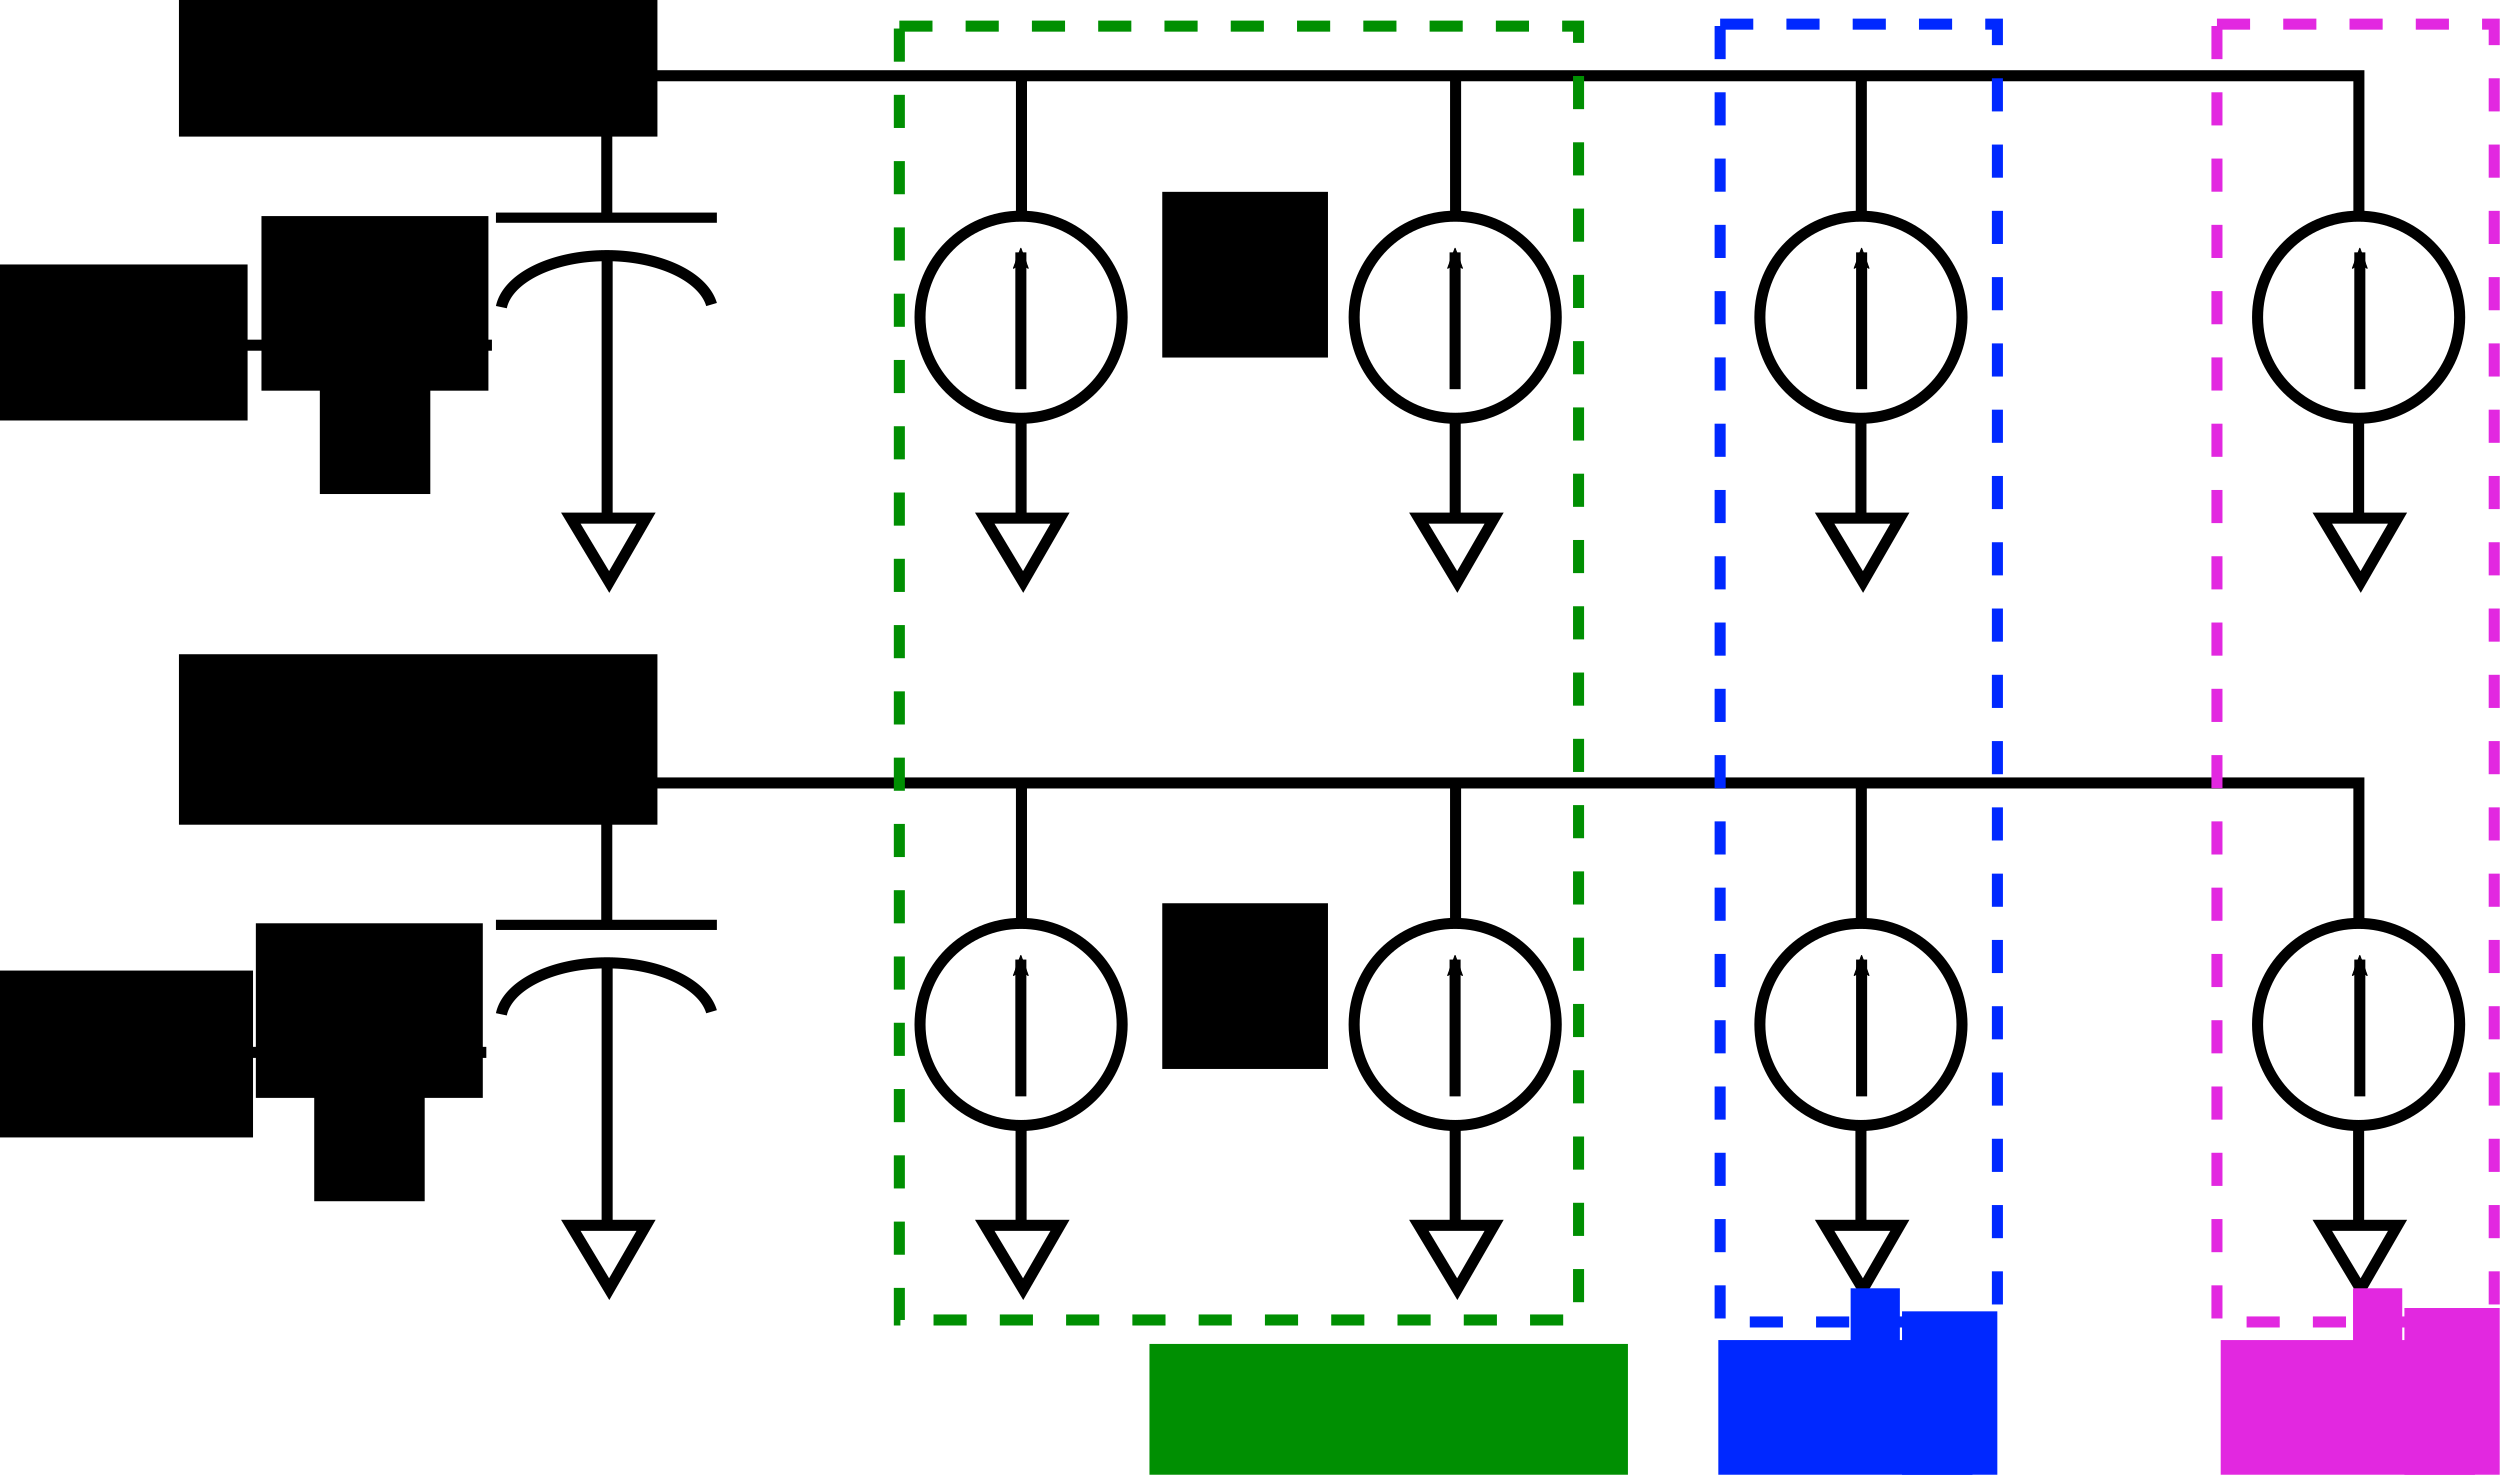 <?xml version="1.0" encoding="UTF-8" standalone="no"?>
<!-- Created with Inkscape (http://www.inkscape.org/) -->

<svg
   xmlns:dc="http://purl.org/dc/elements/1.1/"
   xmlns:cc="http://creativecommons.org/ns#"
   xmlns:rdf="http://www.w3.org/1999/02/22-rdf-syntax-ns#"
   xmlns:svg="http://www.w3.org/2000/svg"
   xmlns="http://www.w3.org/2000/svg"
   xmlns:sodipodi="http://sodipodi.sourceforge.net/DTD/sodipodi-0.dtd"
   xmlns:inkscape="http://www.inkscape.org/namespaces/inkscape"
   width="2.514in"
   height="1.483in"
   viewBox="0 0 226.265 133.5"
   id="svg2"
   version="1.1"
   inkscape:version="0.91 r13725"
   sodipodi:docname="SPICE_LLG_Circuit.svg">
  <defs
     id="defs4">
    <marker
       inkscape:stockid="Arrow2Mend"
       orient="auto"
       refY="0"
       refX="0"
       id="marker6448"
       style="overflow:visible"
       inkscape:isstock="true">
      <path
         id="path6450"
         style="fill:#000000;fill-opacity:1;fill-rule:evenodd;stroke:#000000;stroke-width:0.625;stroke-linejoin:round;stroke-opacity:1"
         d="M 8.719,4.034 -2.207,0.016 8.719,-4.002 c -1.745,2.372 -1.735,5.617 -6e-7,8.035 z"
         transform="scale(-0.6,-0.6)"
         inkscape:connector-curvature="0" />
    </marker>
    <marker
       inkscape:stockid="Arrow2Mend"
       orient="auto"
       refY="0"
       refX="0"
       id="marker6366"
       style="overflow:visible"
       inkscape:isstock="true">
      <path
         id="path6368"
         style="fill:#000000;fill-opacity:1;fill-rule:evenodd;stroke:#000000;stroke-width:0.625;stroke-linejoin:round;stroke-opacity:1"
         d="M 8.719,4.034 -2.207,0.016 8.719,-4.002 c -1.745,2.372 -1.735,5.617 -6e-7,8.035 z"
         transform="scale(-0.6,-0.6)"
         inkscape:connector-curvature="0" />
    </marker>
    <marker
       inkscape:stockid="Arrow2Mend"
       orient="auto"
       refY="0"
       refX="0"
       id="marker6290"
       style="overflow:visible"
       inkscape:isstock="true">
      <path
         id="path6292"
         style="fill:#000000;fill-opacity:1;fill-rule:evenodd;stroke:#000000;stroke-width:0.625;stroke-linejoin:round;stroke-opacity:1"
         d="M 8.719,4.034 -2.207,0.016 8.719,-4.002 c -1.745,2.372 -1.735,5.617 -6e-7,8.035 z"
         transform="scale(-0.6,-0.6)"
         inkscape:connector-curvature="0" />
    </marker>
    <marker
       inkscape:stockid="Arrow2Mend"
       orient="auto"
       refY="0"
       refX="0"
       id="marker6220"
       style="overflow:visible"
       inkscape:isstock="true">
      <path
         id="path6222"
         style="fill:#000000;fill-opacity:1;fill-rule:evenodd;stroke:#000000;stroke-width:0.625;stroke-linejoin:round;stroke-opacity:1"
         d="M 8.719,4.034 -2.207,0.016 8.719,-4.002 c -1.745,2.372 -1.735,5.617 -6e-7,8.035 z"
         transform="scale(-0.6,-0.6)"
         inkscape:connector-curvature="0" />
    </marker>
    <marker
       inkscape:stockid="Arrow2Mend"
       orient="auto"
       refY="0"
       refX="0"
       id="Arrow2Mend"
       style="overflow:visible"
       inkscape:isstock="true">
      <path
         id="path4322"
         style="fill:#000000;fill-opacity:1;fill-rule:evenodd;stroke:#000000;stroke-width:0.625;stroke-linejoin:round;stroke-opacity:1"
         d="M 8.719,4.034 -2.207,0.016 8.719,-4.002 c -1.745,2.372 -1.735,5.617 -6e-7,8.035 z"
         transform="scale(-0.6,-0.6)"
         inkscape:connector-curvature="0" />
    </marker>
    <marker
       inkscape:stockid="Arrow2Mend"
       orient="auto"
       refY="0"
       refX="0"
       id="Arrow2Mend-1"
       style="overflow:visible"
       inkscape:isstock="true">
      <path
         inkscape:connector-curvature="0"
         id="path4322-1"
         style="fill:#000000;fill-opacity:1;fill-rule:evenodd;stroke:#000000;stroke-width:0.625;stroke-linejoin:round;stroke-opacity:1"
         d="M 8.719,4.034 -2.207,0.016 8.719,-4.002 c -1.745,2.372 -1.735,5.617 -6e-7,8.035 z"
         transform="scale(-0.6,-0.6)" />
    </marker>
    <marker
       inkscape:stockid="Arrow2Mend"
       orient="auto"
       refY="0"
       refX="0"
       id="Arrow2Mend-1-5"
       style="overflow:visible"
       inkscape:isstock="true">
      <path
         inkscape:connector-curvature="0"
         id="path4322-1-6"
         style="fill:#000000;fill-opacity:1;fill-rule:evenodd;stroke:#000000;stroke-width:0.625;stroke-linejoin:round;stroke-opacity:1"
         d="M 8.719,4.034 -2.207,0.016 8.719,-4.002 c -1.745,2.372 -1.735,5.617 -6e-7,8.035 z"
         transform="scale(-0.6,-0.6)" />
    </marker>
    <marker
       inkscape:stockid="Arrow2Mend"
       orient="auto"
       refY="0"
       refX="0"
       id="Arrow2Mend-1-5-1"
       style="overflow:visible"
       inkscape:isstock="true">
      <path
         inkscape:connector-curvature="0"
         id="path4322-1-6-8"
         style="fill:#000000;fill-opacity:1;fill-rule:evenodd;stroke:#000000;stroke-width:0.625;stroke-linejoin:round;stroke-opacity:1"
         d="M 8.719,4.034 -2.207,0.016 8.719,-4.002 c -1.745,2.372 -1.735,5.617 -6e-7,8.035 z"
         transform="scale(-0.6,-0.6)" />
    </marker>
    <marker
       inkscape:stockid="Arrow2Mend"
       orient="auto"
       refY="0"
       refX="0"
       id="Arrow2Mend-1-5-1-5"
       style="overflow:visible"
       inkscape:isstock="true">
      <path
         inkscape:connector-curvature="0"
         id="path4322-1-6-8-7"
         style="fill:#000000;fill-opacity:1;fill-rule:evenodd;stroke:#000000;stroke-width:0.625;stroke-linejoin:round;stroke-opacity:1"
         d="M 8.719,4.034 -2.207,0.016 8.719,-4.002 c -1.745,2.372 -1.735,5.617 -6e-7,8.035 z"
         transform="scale(-0.6,-0.6)" />
    </marker>
    <marker
       inkscape:stockid="Arrow2Mend"
       orient="auto"
       refY="0"
       refX="0"
       id="Arrow2Mend-1-5-6"
       style="overflow:visible"
       inkscape:isstock="true">
      <path
         inkscape:connector-curvature="0"
         id="path4322-1-6-3"
         style="fill:#000000;fill-opacity:1;fill-rule:evenodd;stroke:#000000;stroke-width:0.625;stroke-linejoin:round;stroke-opacity:1"
         d="M 8.719,4.034 -2.207,0.016 8.719,-4.002 c -1.745,2.372 -1.735,5.617 -6e-7,8.035 z"
         transform="scale(-0.6,-0.6)" />
    </marker>
    <marker
       inkscape:stockid="Arrow2Mend"
       orient="auto"
       refY="0"
       refX="0"
       id="Arrow2Mend-1-4"
       style="overflow:visible"
       inkscape:isstock="true">
      <path
         inkscape:connector-curvature="0"
         id="path4322-1-8"
         style="fill:#000000;fill-opacity:1;fill-rule:evenodd;stroke:#000000;stroke-width:0.625;stroke-linejoin:round;stroke-opacity:1"
         d="M 8.719,4.034 -2.207,0.016 8.719,-4.002 c -1.745,2.372 -1.735,5.617 -6e-7,8.035 z"
         transform="scale(-0.6,-0.6)" />
    </marker>
    <marker
       inkscape:stockid="Arrow2Mend"
       orient="auto"
       refY="0"
       refX="0"
       id="Arrow2Mend-3"
       style="overflow:visible"
       inkscape:isstock="true">
      <path
         inkscape:connector-curvature="0"
         id="path4322-6"
         style="fill:#000000;fill-opacity:1;fill-rule:evenodd;stroke:#000000;stroke-width:0.625;stroke-linejoin:round;stroke-opacity:1"
         d="M 8.719,4.034 -2.207,0.016 8.719,-4.002 c -1.745,2.372 -1.735,5.617 -6e-7,8.035 z"
         transform="scale(-0.6,-0.6)" />
    </marker>
  </defs>
  <sodipodi:namedview
     id="base"
     pagecolor="#ffffff"
     bordercolor="#666666"
     borderopacity="1.0"
     inkscape:pageopacity="0.0"
     inkscape:pageshadow="2"
     inkscape:zoom="3.1296296"
     inkscape:cx="180.11781"
     inkscape:cy="67.434031"
     inkscape:document-units="px"
     inkscape:current-layer="layer1"
     showgrid="false"
     units="in"
     showguides="false"
     inkscape:window-width="1280"
     inkscape:window-height="962"
     inkscape:window-x="-8"
     inkscape:window-y="-8"
     inkscape:window-maximized="1"
     fit-margin-top="0"
     fit-margin-left="0"
     fit-margin-right="0"
     fit-margin-bottom="0">
    <inkscape:grid
       type="xygrid"
       id="grid4287"
       originx="-3.61"
       originy="-0.066" />
  </sodipodi:namedview>
  <g
     inkscape:label="Layer 1"
     inkscape:groupmode="layer"
     id="layer1"
     transform="translate(-3.61,-918.796)">
    <circle
       style="fill:none;fill-opacity:1;stroke:#000000;stroke-width:1;stroke-miterlimit:4;stroke-dasharray:none;stroke-opacity:1"
       id="path3338-0-3"
       cx="217.1"
       cy="947.514"
       r="9.148" />
    <path
       style="fill:none;fill-rule:evenodd;stroke:#000000;stroke-width:1px;stroke-linecap:butt;stroke-linejoin:miter;stroke-opacity:1"
       d="m 217.1,956.545 0,8.922"
       id="path4172"
       inkscape:connector-curvature="0" />
    <path
       style="fill:none;fill-rule:evenodd;stroke:#000000;stroke-width:1px;stroke-linecap:butt;stroke-linejoin:miter;stroke-opacity:1"
       d="m 213.813,965.701 6.809,0 -3.336,5.778 z"
       id="path4174"
       inkscape:connector-curvature="0" />
    <path
       style="fill:none;fill-rule:evenodd;stroke:#000000;stroke-width:1;stroke-linecap:butt;stroke-linejoin:miter;stroke-miterlimit:4;stroke-dasharray:none;stroke-opacity:1"
       d="m 58.548,941.518 0,23.948"
       id="path4172-9"
       inkscape:connector-curvature="0" />
    <path
       style="fill:none;fill-rule:evenodd;stroke:#000000;stroke-width:1px;stroke-linecap:butt;stroke-linejoin:miter;stroke-opacity:1"
       d="m 55.261,965.701 6.809,0 -3.336,5.778 z"
       id="path4174-6"
       inkscape:connector-curvature="0" />
    <path
       style="fill:none;fill-rule:evenodd;stroke:#000000;stroke-width:0.923px;stroke-linecap:butt;stroke-linejoin:miter;stroke-opacity:1"
       d="m 48.482,938.501 20,0"
       id="path4209"
       inkscape:connector-curvature="0" />
    <path
       style="fill:none;fill-opacity:1;stroke:#000000;stroke-width:1.006;stroke-miterlimit:4;stroke-dasharray:none;stroke-opacity:1"
       id="path4211"
       sodipodi:type="arc"
       sodipodi:cx="58.516464"
       sodipodi:cy="-947.20087"
       sodipodi:rx="9.6053524"
       sodipodi:ry="5.2632074"
       sodipodi:start="0.15965882"
       sodipodi:end="3.0270067"
       d="m 68,-946.364 a 9.605,5.263 0 0 1 -9.7,4.425 9.605,5.263 0 0 1 -9.326,-4.66"
       sodipodi:open="true"
       transform="scale(1,-1)" />
    <path
       style="fill:none;fill-rule:evenodd;stroke:#000000;stroke-width:1px;stroke-linecap:butt;stroke-linejoin:miter;stroke-opacity:1"
       d="m 58.515,938.531 0,-12.879 158.609,0 0,12.427"
       id="path4213"
       inkscape:connector-curvature="0" />
    <circle
       style="fill:none;fill-opacity:1;stroke:#000000;stroke-width:1;stroke-miterlimit:4;stroke-dasharray:none;stroke-opacity:1"
       id="path3338-0-3-1"
       cx="96.02"
       cy="947.514"
       r="9.148" />
    <path
       style="fill:none;fill-rule:evenodd;stroke:#000000;stroke-width:1px;stroke-linecap:butt;stroke-linejoin:miter;stroke-opacity:1"
       d="m 96.055,937.996 0,-12.209"
       id="path4170-1"
       inkscape:connector-curvature="0" />
    <path
       style="fill:none;fill-rule:evenodd;stroke:#000000;stroke-width:1px;stroke-linecap:butt;stroke-linejoin:miter;stroke-opacity:1"
       d="m 96.02,956.544 0,8.922"
       id="path4172-0"
       inkscape:connector-curvature="0" />
    <path
       style="fill:none;fill-rule:evenodd;stroke:#000000;stroke-width:1px;stroke-linecap:butt;stroke-linejoin:miter;stroke-opacity:1"
       d="m 92.733,965.701 6.809,0 -3.336,5.778 z"
       id="path4174-0"
       inkscape:connector-curvature="0" />
    <circle
       style="fill:none;fill-opacity:1;stroke:#000000;stroke-width:1;stroke-miterlimit:4;stroke-dasharray:none;stroke-opacity:1"
       id="path3338-0-3-1-1"
       cx="172.047"
       cy="947.514"
       r="9.148" />
    <path
       style="fill:none;fill-rule:evenodd;stroke:#000000;stroke-width:1px;stroke-linecap:butt;stroke-linejoin:miter;stroke-opacity:1"
       d="m 172.082,937.996 0,-12.209"
       id="path4170-1-5"
       inkscape:connector-curvature="0" />
    <path
       style="fill:none;fill-rule:evenodd;stroke:#000000;stroke-width:1px;stroke-linecap:butt;stroke-linejoin:miter;stroke-opacity:1"
       d="m 172.047,956.544 0,8.922"
       id="path4172-0-4"
       inkscape:connector-curvature="0" />
    <path
       style="fill:none;fill-rule:evenodd;stroke:#000000;stroke-width:1px;stroke-linecap:butt;stroke-linejoin:miter;stroke-opacity:1"
       d="m 168.76,965.701 6.809,0 -3.336,5.778 z"
       id="path4174-0-1"
       inkscape:connector-curvature="0" />
    <circle
       style="fill:none;fill-opacity:1;stroke:#000000;stroke-width:1;stroke-miterlimit:4;stroke-dasharray:none;stroke-opacity:1"
       id="path3338-0-3-1-2"
       cx="135.318"
       cy="947.514"
       r="9.148" />
    <path
       style="fill:none;fill-rule:evenodd;stroke:#000000;stroke-width:1px;stroke-linecap:butt;stroke-linejoin:miter;stroke-opacity:1"
       d="m 135.353,937.996 0,-12.209"
       id="path4170-1-2"
       inkscape:connector-curvature="0" />
    <path
       style="fill:none;fill-rule:evenodd;stroke:#000000;stroke-width:1px;stroke-linecap:butt;stroke-linejoin:miter;stroke-opacity:1"
       d="m 135.318,956.544 0,8.922"
       id="path4172-0-1"
       inkscape:connector-curvature="0" />
    <path
       style="fill:none;fill-rule:evenodd;stroke:#000000;stroke-width:1px;stroke-linecap:butt;stroke-linejoin:miter;stroke-opacity:1"
       d="m 132.031,965.701 6.809,0 -3.336,5.778 z"
       id="path4174-0-3"
       inkscape:connector-curvature="0" />
    <path
       style="fill:none;fill-rule:evenodd;stroke:#000000;stroke-width:1px;stroke-linecap:butt;stroke-linejoin:miter;stroke-opacity:1;marker-end:url(#Arrow2Mend)"
       d="m 96,954.026 0,-12.385"
       id="path4289"
       inkscape:connector-curvature="0" />
    <path
       style="fill:none;fill-rule:evenodd;stroke:#000000;stroke-width:1px;stroke-linecap:butt;stroke-linejoin:miter;stroke-opacity:1;marker-end:url(#Arrow2Mend-1)"
       d="m 135.309,954.026 0,-12.385"
       id="path4289-6"
       inkscape:connector-curvature="0" />
    <path
       style="fill:none;fill-rule:evenodd;stroke:#000000;stroke-width:1px;stroke-linecap:butt;stroke-linejoin:miter;stroke-opacity:1;marker-end:url(#Arrow2Mend-1-5)"
       d="m 172.109,954.026 0,-12.385"
       id="path4289-6-6"
       inkscape:connector-curvature="0" />
    <path
       style="fill:none;fill-rule:evenodd;stroke:#000000;stroke-width:1px;stroke-linecap:butt;stroke-linejoin:miter;stroke-opacity:1;marker-end:url(#Arrow2Mend-1-5-1)"
       d="m 217.209,954.026 0,-12.385"
       id="path4289-6-6-4"
       inkscape:connector-curvature="0" />
    <flowRoot
       xml:space="preserve"
       id="flowRoot5816"
       style="font-style:normal;font-variant:normal;font-weight:normal;font-stretch:normal;font-size:12.5px;line-height:125%;font-family:'Times New Roman';-inkscape-font-specification:'Times New Roman, ';text-align:center;letter-spacing:0px;word-spacing:0px;writing-mode:lr-tb;text-anchor:middle;fill:#000000;fill-opacity:1;stroke:none;stroke-width:1px;stroke-linecap:butt;stroke-linejoin:miter;stroke-opacity:1"
       transform="translate(-10.947,927.737)"><flowRegion
         id="flowRegion5818"><rect
           id="rect5820"
           width="26.947"
           height="14.124"
           x="10"
           y="15"
           style="font-style:normal;font-variant:normal;font-weight:normal;font-stretch:normal;font-size:12.5px;font-family:'Times New Roman';-inkscape-font-specification:'Times New Roman, ';text-align:center;text-anchor:middle" /></flowRegion><flowPara
         id="flowPara5822"><flowSpan
           style="font-style:italic;font-variant:normal;font-weight:normal;font-stretch:normal;font-size:11.25px;font-family:'Times New Roman';-inkscape-font-specification:'Times New Roman, Italic'"
           id="flowSpan5892">C<flowSpan
   style="font-size:65%;baseline-shift:sub"
   id="flowSpan6567">1 </flowSpan></flowSpan><flowSpan
           style="font-size:11.25px"
           id="flowSpan6565">=</flowSpan></flowPara></flowRoot>    <path
       style="fill:none;fill-rule:evenodd;stroke:#000000;stroke-width:1;stroke-linecap:butt;stroke-linejoin:miter;stroke-miterlimit:4;stroke-dasharray:none;stroke-opacity:1"
       d="m 25.646,950.044 22.473,0"
       id="path5824"
       inkscape:connector-curvature="0" />
    <flowRoot
       xml:space="preserve"
       id="flowRoot5902"
       style="font-style:normal;font-variant:normal;font-weight:normal;font-stretch:normal;font-size:11.25px;line-height:125%;font-family:sans-serif;-inkscape-font-specification:'sans-serif, Normal';text-align:start;letter-spacing:0px;word-spacing:0px;writing-mode:lr-tb;text-anchor:start;fill:#000000;fill-opacity:1;stroke:none;stroke-width:1px;stroke-linecap:butt;stroke-linejoin:miter;stroke-opacity:1"
       transform="translate(-7.744,873.357)"><flowRegion
         id="flowRegion5904"><rect
           id="rect5906"
           width="20.544"
           height="15.805"
           x="35"
           y="65" /></flowRegion><flowPara
         id="flowPara5908"
         style="font-style:normal;font-variant:normal;font-weight:normal;font-stretch:normal;font-size:10px;font-family:'Times New Roman';-inkscape-font-specification:'Times New Roman, '">1+<flowSpan
   style="font-style:italic;font-variant:normal;font-weight:normal;font-stretch:normal;font-family:'Times New Roman';-inkscape-font-specification:'Times New Roman,  Italic'"
   id="flowSpan5914">α</flowSpan><flowSpan
   style="font-style:normal;font-variant:normal;font-weight:normal;font-stretch:normal;font-size:6.25px;font-family:'Times New Roman';-inkscape-font-specification:'Times New Roman, ';baseline-shift:super"
   id="flowSpan5910">2</flowSpan></flowPara></flowRoot>    <flowRoot
       xml:space="preserve"
       id="flowRoot5916"
       style="font-style:normal;font-variant:normal;font-weight:normal;font-stretch:normal;font-size:11.25px;line-height:125%;font-family:sans-serif;-inkscape-font-specification:'sans-serif, Normal';text-align:start;letter-spacing:0px;word-spacing:0px;writing-mode:lr-tb;text-anchor:start;fill:#000000;fill-opacity:1;stroke:none;stroke-width:1px;stroke-linecap:butt;stroke-linejoin:miter;stroke-opacity:1"
       transform="translate(-37.46,873.517)"><flowRegion
         id="flowRegion5918"><rect
           id="rect5920"
           width="10"
           height="15"
           x="70"
           y="75" /></flowRegion><flowPara
         id="flowPara5922"
         style="font-style:normal;font-variant:normal;font-weight:normal;font-stretch:normal;font-size:10px;font-family:'Times New Roman';-inkscape-font-specification:'Times New Roman, '">|<flowSpan
   style="font-style:italic;font-variant:normal;font-weight:normal;font-stretch:normal;font-family:'Times New Roman';-inkscape-font-specification:'Times New Roman,  Italic'"
   id="flowSpan5924">γ</flowSpan>|</flowPara></flowRoot>    <circle
       style="fill:none;fill-opacity:1;stroke:#000000;stroke-width:1;stroke-miterlimit:4;stroke-dasharray:none;stroke-opacity:1"
       id="path3338-0-3-3"
       cx="217.099"
       cy="1011.533"
       r="9.148" />
    <path
       style="fill:none;fill-rule:evenodd;stroke:#000000;stroke-width:1px;stroke-linecap:butt;stroke-linejoin:miter;stroke-opacity:1"
       d="m 217.1,1020.563 0,8.922"
       id="path4172-6"
       inkscape:connector-curvature="0" />
    <path
       style="fill:none;fill-rule:evenodd;stroke:#000000;stroke-width:1px;stroke-linecap:butt;stroke-linejoin:miter;stroke-opacity:1"
       d="m 213.813,1029.72 6.809,0 -3.336,5.778 z"
       id="path4174-1"
       inkscape:connector-curvature="0" />
    <path
       style="fill:none;fill-rule:evenodd;stroke:#000000;stroke-width:1;stroke-linecap:butt;stroke-linejoin:miter;stroke-miterlimit:4;stroke-dasharray:none;stroke-opacity:1"
       d="m 58.548,1005.537 0,23.948"
       id="path4172-9-8"
       inkscape:connector-curvature="0" />
    <path
       style="fill:none;fill-rule:evenodd;stroke:#000000;stroke-width:1px;stroke-linecap:butt;stroke-linejoin:miter;stroke-opacity:1"
       d="m 55.261,1029.719 6.809,0 -3.336,5.778 z"
       id="path4174-6-9"
       inkscape:connector-curvature="0" />
    <path
       style="fill:none;fill-rule:evenodd;stroke:#000000;stroke-width:0.923px;stroke-linecap:butt;stroke-linejoin:miter;stroke-opacity:1"
       d="m 48.482,1002.519 20,0"
       id="path4209-3"
       inkscape:connector-curvature="0" />
    <path
       style="fill:none;fill-opacity:1;stroke:#000000;stroke-width:1.006;stroke-miterlimit:4;stroke-dasharray:none;stroke-opacity:1"
       id="path4211-5"
       sodipodi:type="arc"
       sodipodi:cx="58.516064"
       sodipodi:cy="-1011.2192"
       sodipodi:rx="9.6053524"
       sodipodi:ry="5.2632074"
       sodipodi:start="0.15965882"
       sodipodi:end="3.0270067"
       d="m 67.999,-1010.382 a 9.605,5.263 0 0 1 -9.7,4.425 9.605,5.263 0 0 1 -9.326,-4.66"
       sodipodi:open="true"
       transform="scale(1,-1)" />
    <path
       style="fill:none;fill-rule:evenodd;stroke:#000000;stroke-width:1px;stroke-linecap:butt;stroke-linejoin:miter;stroke-opacity:1"
       d="m 58.514,1002.55 0,-12.878 158.609,0 0,12.427"
       id="path4213-9"
       inkscape:connector-curvature="0" />
    <circle
       style="fill:none;fill-opacity:1;stroke:#000000;stroke-width:1;stroke-miterlimit:4;stroke-dasharray:none;stroke-opacity:1"
       id="path3338-0-3-1-7"
       cx="96.02"
       cy="1011.533"
       r="9.148" />
    <path
       style="fill:none;fill-rule:evenodd;stroke:#000000;stroke-width:1px;stroke-linecap:butt;stroke-linejoin:miter;stroke-opacity:1"
       d="m 96.054,1002.015 0,-12.209"
       id="path4170-1-1"
       inkscape:connector-curvature="0" />
    <path
       style="fill:none;fill-rule:evenodd;stroke:#000000;stroke-width:1px;stroke-linecap:butt;stroke-linejoin:miter;stroke-opacity:1"
       d="m 96.02,1020.563 0,8.922"
       id="path4172-0-42"
       inkscape:connector-curvature="0" />
    <path
       style="fill:none;fill-rule:evenodd;stroke:#000000;stroke-width:1px;stroke-linecap:butt;stroke-linejoin:miter;stroke-opacity:1"
       d="m 92.733,1029.719 6.809,0 -3.336,5.778 z"
       id="path4174-0-9"
       inkscape:connector-curvature="0" />
    <circle
       style="fill:none;fill-opacity:1;stroke:#000000;stroke-width:1;stroke-miterlimit:4;stroke-dasharray:none;stroke-opacity:1"
       id="path3338-0-3-1-1-6"
       cx="172.047"
       cy="1011.533"
       r="9.148" />
    <path
       style="fill:none;fill-rule:evenodd;stroke:#000000;stroke-width:1px;stroke-linecap:butt;stroke-linejoin:miter;stroke-opacity:1"
       d="m 172.081,1002.015 0,-12.209"
       id="path4170-1-5-2"
       inkscape:connector-curvature="0" />
    <path
       style="fill:none;fill-rule:evenodd;stroke:#000000;stroke-width:1px;stroke-linecap:butt;stroke-linejoin:miter;stroke-opacity:1"
       d="m 172.047,1020.563 0,8.922"
       id="path4172-0-4-0"
       inkscape:connector-curvature="0" />
    <path
       style="fill:none;fill-rule:evenodd;stroke:#000000;stroke-width:1px;stroke-linecap:butt;stroke-linejoin:miter;stroke-opacity:1"
       d="m 168.76,1029.719 6.809,0 -3.336,5.778 z"
       id="path4174-0-1-3"
       inkscape:connector-curvature="0" />
    <circle
       style="fill:none;fill-opacity:1;stroke:#000000;stroke-width:1;stroke-miterlimit:4;stroke-dasharray:none;stroke-opacity:1"
       id="path3338-0-3-1-2-2"
       cx="135.317"
       cy="1011.533"
       r="9.148" />
    <path
       style="fill:none;fill-rule:evenodd;stroke:#000000;stroke-width:1px;stroke-linecap:butt;stroke-linejoin:miter;stroke-opacity:1"
       d="m 135.352,1002.015 0,-12.209"
       id="path4170-1-2-9"
       inkscape:connector-curvature="0" />
    <path
       style="fill:none;fill-rule:evenodd;stroke:#000000;stroke-width:1px;stroke-linecap:butt;stroke-linejoin:miter;stroke-opacity:1"
       d="m 135.318,1020.563 0,8.922"
       id="path4172-0-1-8"
       inkscape:connector-curvature="0" />
    <path
       style="fill:none;fill-rule:evenodd;stroke:#000000;stroke-width:1px;stroke-linecap:butt;stroke-linejoin:miter;stroke-opacity:1"
       d="m 132.031,1029.719 6.809,0 -3.336,5.778 z"
       id="path4174-0-3-5"
       inkscape:connector-curvature="0" />
    <path
       style="fill:none;fill-rule:evenodd;stroke:#000000;stroke-width:1px;stroke-linecap:butt;stroke-linejoin:miter;stroke-opacity:1;marker-end:url(#marker6220)"
       d="m 95.999,1018.044 0,-12.385"
       id="path4289-7"
       inkscape:connector-curvature="0" />
    <path
       style="fill:none;fill-rule:evenodd;stroke:#000000;stroke-width:1px;stroke-linecap:butt;stroke-linejoin:miter;stroke-opacity:1;marker-end:url(#marker6290)"
       d="m 135.308,1018.045 0,-12.385"
       id="path4289-6-4"
       inkscape:connector-curvature="0" />
    <path
       style="fill:none;fill-rule:evenodd;stroke:#000000;stroke-width:1px;stroke-linecap:butt;stroke-linejoin:miter;stroke-opacity:1;marker-end:url(#marker6366)"
       d="m 172.108,1018.045 0,-12.385"
       id="path4289-6-6-5"
       inkscape:connector-curvature="0" />
    <path
       style="fill:none;fill-rule:evenodd;stroke:#000000;stroke-width:1px;stroke-linecap:butt;stroke-linejoin:miter;stroke-opacity:1;marker-end:url(#marker6448)"
       d="m 217.208,1018.045 0,-12.385"
       id="path4289-6-6-4-8"
       inkscape:connector-curvature="0" />
    <flowRoot
       xml:space="preserve"
       id="flowRoot5816-0"
       style="font-style:normal;font-variant:normal;font-weight:normal;font-stretch:normal;font-size:12.5px;line-height:125%;font-family:'Times New Roman';-inkscape-font-specification:'Times New Roman, ';text-align:center;letter-spacing:0px;word-spacing:0px;writing-mode:lr-tb;text-anchor:middle;fill:#000000;fill-opacity:1;stroke:none;stroke-width:1px;stroke-linecap:butt;stroke-linejoin:miter;stroke-opacity:1"
       transform="translate(-10.455,991.656)"><flowRegion
         id="flowRegion5818-0"><rect
           id="rect5820-4"
           width="26.947"
           height="15.106"
           x="10"
           y="15"
           style="font-style:normal;font-variant:normal;font-weight:normal;font-stretch:normal;font-size:12.5px;font-family:'Times New Roman';-inkscape-font-specification:'Times New Roman, ';text-align:center;text-anchor:middle" /></flowRegion><flowPara
         id="flowPara5822-8"
         style="font-size:11.25px"><flowSpan
   style="font-style:italic;font-variant:normal;font-weight:normal;font-stretch:normal;font-size:11.25px;font-family:'Times New Roman';-inkscape-font-specification:'Times New Roman, Italic'"
   id="flowSpan5892-6">C<flowSpan
   style="font-size:65%;baseline-shift:sub"
   id="flowSpan6569">2</flowSpan></flowSpan> = </flowPara></flowRoot>    <path
       style="fill:none;fill-rule:evenodd;stroke:#000000;stroke-width:1;stroke-linecap:butt;stroke-linejoin:miter;stroke-miterlimit:4;stroke-dasharray:none;stroke-opacity:1"
       d="m 25.138,1014.062 22.473,0"
       id="path5824-1"
       inkscape:connector-curvature="0" />
    <flowRoot
       xml:space="preserve"
       id="flowRoot5902-1"
       style="font-style:normal;font-variant:normal;font-weight:normal;font-stretch:normal;font-size:11.25px;line-height:125%;font-family:sans-serif;-inkscape-font-specification:'sans-serif, Normal';text-align:start;letter-spacing:0px;word-spacing:0px;writing-mode:lr-tb;text-anchor:start;fill:#000000;fill-opacity:1;stroke:none;stroke-width:1px;stroke-linecap:butt;stroke-linejoin:miter;stroke-opacity:1"
       transform="translate(-8.252,937.376)"><flowRegion
         id="flowRegion5904-5"><rect
           id="rect5906-8"
           width="20.544"
           height="15.805"
           x="35"
           y="65" /></flowRegion><flowPara
         id="flowPara5908-0"
         style="font-style:normal;font-variant:normal;font-weight:normal;font-stretch:normal;font-size:10px;font-family:'Times New Roman';-inkscape-font-specification:'Times New Roman, '">1+<flowSpan
   style="font-style:italic;font-variant:normal;font-weight:normal;font-stretch:normal;font-family:'Times New Roman';-inkscape-font-specification:'Times New Roman,  Italic'"
   id="flowSpan5914-0">α</flowSpan><flowSpan
   style="font-style:normal;font-variant:normal;font-weight:normal;font-stretch:normal;font-size:6.25px;font-family:'Times New Roman';-inkscape-font-specification:'Times New Roman, ';baseline-shift:super"
   id="flowSpan5910-3">2</flowSpan></flowPara></flowRoot>    <flowRoot
       xml:space="preserve"
       id="flowRoot5916-3"
       style="font-style:normal;font-variant:normal;font-weight:normal;font-stretch:normal;font-size:11.25px;line-height:125%;font-family:sans-serif;-inkscape-font-specification:'sans-serif, Normal';text-align:start;letter-spacing:0px;word-spacing:0px;writing-mode:lr-tb;text-anchor:start;fill:#000000;fill-opacity:1;stroke:none;stroke-width:1px;stroke-linecap:butt;stroke-linejoin:miter;stroke-opacity:1"
       transform="translate(-37.968,937.536)"><flowRegion
         id="flowRegion5918-0"><rect
           id="rect5920-6"
           width="10"
           height="15"
           x="70"
           y="75" /></flowRegion><flowPara
         id="flowPara5922-9"
         style="font-style:normal;font-variant:normal;font-weight:normal;font-stretch:normal;font-size:10px;font-family:'Times New Roman';-inkscape-font-specification:'Times New Roman, '">|<flowSpan
   style="font-style:italic;font-variant:normal;font-weight:normal;font-stretch:normal;font-family:'Times New Roman';-inkscape-font-specification:'Times New Roman,  Italic'"
   id="flowSpan5924-6">γ</flowSpan>|</flowPara></flowRoot>    <flowRoot
       xml:space="preserve"
       id="flowRoot6536"
       style="font-style:normal;font-variant:normal;font-weight:normal;font-stretch:normal;font-size:11.25px;line-height:125%;font-family:sans-serif;-inkscape-font-specification:'sans-serif, Normal';text-align:start;letter-spacing:0px;word-spacing:0px;writing-mode:lr-tb;text-anchor:start;fill:#000000;fill-opacity:1;stroke:none;stroke-width:1px;stroke-linecap:butt;stroke-linejoin:miter;stroke-opacity:1"
       transform="translate(-200.214,910.73)"><flowRegion
         id="flowRegion6538"><rect
           id="rect6540"
           width="43.314"
           height="15.432"
           x="220"
           y="5" /></flowRegion><flowPara
         id="flowPara6542"
         style="font-style:normal;font-variant:normal;font-weight:normal;font-stretch:normal;font-size:10px;font-family:'Times New Roman';-inkscape-font-specification:'Times New Roman, '"><flowSpan
   style="font-style:italic;font-variant:normal;font-weight:normal;font-stretch:normal;font-family:'Times New Roman';-inkscape-font-specification:'Times New Roman,  Italic'"
   id="flowSpan6553">V<flowSpan
   style="font-size:65%;baseline-shift:sub"
   id="flowSpan6559">C1 </flowSpan></flowSpan>= <flowSpan
   style="font-style:italic;font-variant:normal;font-weight:normal;font-stretch:normal;font-family:'Times New Roman';-inkscape-font-specification:'Times New Roman,  Italic'"
   id="flowSpan6555"> m<flowSpan
   style="font-size:65%;baseline-shift:sub"
   id="flowSpan6557">θ</flowSpan></flowSpan></flowPara></flowRoot>    <flowRoot
       xml:space="preserve"
       id="flowRoot6536-1"
       style="font-style:normal;font-variant:normal;font-weight:normal;font-stretch:normal;font-size:11.25px;line-height:125%;font-family:sans-serif;-inkscape-font-specification:'sans-serif, Normal';text-align:start;letter-spacing:0px;word-spacing:0px;writing-mode:lr-tb;text-anchor:start;fill:#000000;fill-opacity:1;stroke:none;stroke-width:1px;stroke-linecap:butt;stroke-linejoin:miter;stroke-opacity:1"
       transform="translate(-200.214,973.02)"><flowRegion
         id="flowRegion6538-1"><rect
           id="rect6540-6"
           width="43.314"
           height="15.432"
           x="220"
           y="5" /></flowRegion><flowPara
         id="flowPara6542-0"
         style="font-style:normal;font-variant:normal;font-weight:normal;font-stretch:normal;font-size:10px;font-family:'Times New Roman';-inkscape-font-specification:'Times New Roman, '"><flowSpan
   style="font-style:italic;font-variant:normal;font-weight:normal;font-stretch:normal;font-family:'Times New Roman';-inkscape-font-specification:'Times New Roman,  Italic'"
   id="flowSpan6553-3">V<flowSpan
   style="font-size:65%;baseline-shift:sub"
   id="flowSpan6559-9">C2 </flowSpan></flowSpan>= <flowSpan
   style="font-style:italic;font-variant:normal;font-weight:normal;font-stretch:normal;font-family:'Times New Roman';-inkscape-font-specification:'Times New Roman,  Italic'"
   id="flowSpan6555-9"> m<flowSpan
   style="font-size:65%;baseline-shift:sub"
   id="flowSpan6815">ϕ</flowSpan></flowSpan></flowPara></flowRoot>    <flowRoot
       xml:space="preserve"
       id="flowRoot6621"
       style="font-style:normal;font-variant:normal;font-weight:normal;font-stretch:normal;font-size:11.25px;line-height:125%;font-family:sans-serif;-inkscape-font-specification:'sans-serif, Normal';text-align:start;letter-spacing:0px;word-spacing:0px;writing-mode:lr-tb;text-anchor:start;fill:#000000;fill-opacity:1;stroke:none;stroke-width:1px;stroke-linecap:butt;stroke-linejoin:miter;stroke-opacity:1"
       transform="translate(3.8,916.162)"><flowRegion
         id="flowRegion6623"><rect
           id="rect6625"
           width="15"
           height="15"
           x="105"
           y="20" /></flowRegion><flowPara
         id="flowPara6627"
         style="font-style:normal;font-variant:normal;font-weight:bold;font-stretch:normal;font-family:'Times New Roman';-inkscape-font-specification:'Times New Roman,  Bold'">. . .</flowPara></flowRoot>    <flowRoot
       xml:space="preserve"
       id="flowRoot6621-4"
       style="font-style:normal;font-variant:normal;font-weight:normal;font-stretch:normal;font-size:11.25px;line-height:125%;font-family:sans-serif;-inkscape-font-specification:'sans-serif, Normal';text-align:start;letter-spacing:0px;word-spacing:0px;writing-mode:lr-tb;text-anchor:start;fill:#000000;fill-opacity:1;stroke:none;stroke-width:1px;stroke-linecap:butt;stroke-linejoin:miter;stroke-opacity:1"
       transform="translate(3.8,980.562)"><flowRegion
         id="flowRegion6623-4"><rect
           id="rect6625-3"
           width="15"
           height="15"
           x="105"
           y="20" /></flowRegion><flowPara
         id="flowPara6627-0"
         style="font-style:normal;font-variant:normal;font-weight:bold;font-stretch:normal;font-family:'Times New Roman';-inkscape-font-specification:'Times New Roman,  Bold'">. . .</flowPara></flowRoot>    <rect
       style="fill:none;fill-opacity:1;stroke:#008f02;stroke-width:1;stroke-miterlimit:4;stroke-dasharray:3, 3;stroke-dashoffset:0;stroke-opacity:1"
       id="rect6653"
       width="61.485"
       height="117.124"
       x="85"
       y="921.162" />
    <flowRoot
       xml:space="preserve"
       id="flowRoot6536-1-4"
       style="font-style:normal;font-variant:normal;font-weight:normal;font-stretch:normal;font-size:11.25px;line-height:125%;font-family:sans-serif;-inkscape-font-specification:'sans-serif, Normal';text-align:start;letter-spacing:0px;word-spacing:0px;writing-mode:lr-tb;text-anchor:start;fill:#008f02;fill-opacity:1;stroke:none;stroke-width:1px;stroke-linecap:butt;stroke-linejoin:miter;stroke-opacity:1"
       transform="translate(-112.359,1035.457)"><flowRegion
         id="flowRegion6538-1-3"><rect
           id="rect6540-6-7"
           width="43.314"
           height="15.432"
           x="220"
           y="5"
           style="fill:#008f02;fill-opacity:1" /></flowRegion><flowPara
         id="flowPara6542-0-5"
         style="font-style:normal;font-variant:normal;font-weight:normal;font-stretch:normal;font-size:10px;font-family:'Times New Roman';-inkscape-font-specification:'Times New Roman, ';fill:#008f02;fill-opacity:1"><flowSpan
           style="font-style:italic;font-variant:normal;font-weight:bold;font-stretch:normal;font-family:Calibri;-inkscape-font-specification:'Calibri Bold Italic';fill:#008f02;fill-opacity:1"
           id="flowSpan6553-3-9">H</flowSpan><flowSpan
           style="font-size:65%;baseline-shift:sub;fill:#008f02;fill-opacity:1"
           id="flowSpan6693">EFF</flowSpan></flowPara></flowRoot>    <flowRoot
       xml:space="preserve"
       id="flowRoot6695"
       style="font-style:normal;font-variant:normal;font-weight:normal;font-stretch:normal;font-size:11.25px;line-height:125%;font-family:sans-serif;-inkscape-font-specification:'sans-serif, Normal';text-align:start;letter-spacing:0px;word-spacing:0px;writing-mode:lr-tb;text-anchor:start;fill:#0028ff;fill-opacity:1;stroke:none;stroke-width:1px;stroke-linecap:butt;stroke-linejoin:miter;stroke-opacity:1"
       transform="matrix(1,0,0,1,-23.952,1014.065)"><flowRegion
         id="flowRegion6697"><rect
           id="rect6699"
           width="23.006"
           height="18.533"
           x="183.089"
           y="26.041"
           style="fill:#0028ff;fill-opacity:1" /></flowRegion><flowPara
         id="flowPara6701"
         style="font-style:italic;font-variant:normal;font-weight:normal;font-stretch:normal;font-family:Calibri;-inkscape-font-specification:'Calibri Italic';fill:#0028ff;fill-opacity:1"><flowSpan
           style="font-style:italic;font-variant:normal;font-weight:bold;font-stretch:normal;font-family:Calibri;-inkscape-font-specification:'Calibri Bold Italic';fill:#0028ff;fill-opacity:1"
           id="flowSpan6705">m</flowSpan><flowSpan
           style="font-size:65%;baseline-shift:sub;fill:#0028ff;fill-opacity:1"
           id="flowSpan6703">p</flowSpan></flowPara></flowRoot>    <flowRoot
       xml:space="preserve"
       id="flowRoot6695-8"
       style="font-style:normal;font-variant:normal;font-weight:normal;font-stretch:normal;font-size:11.25px;line-height:125%;font-family:sans-serif;-inkscape-font-specification:'sans-serif, Normal';text-align:start;letter-spacing:0px;word-spacing:0px;writing-mode:lr-tb;text-anchor:start;fill:#0028ff;fill-opacity:1;stroke:none;stroke-width:1px;stroke-linecap:butt;stroke-linejoin:miter;stroke-opacity:1"
       transform="matrix(1,0,0,1,-7.322,1011.463)"><flowRegion
         id="flowRegion6697-7"><rect
           id="rect6699-4"
           width="8.627"
           height="15.337"
           x="183.089"
           y="26.041"
           style="fill:#0028ff;fill-opacity:1" /></flowRegion><flowPara
         id="flowPara6701-1"
         style="font-style:italic;font-variant:normal;font-weight:bold;font-stretch:normal;font-family:Arial;-inkscape-font-specification:'Arial Bold Italic';fill:#0028ff;fill-opacity:1">θ</flowPara></flowRoot>    <flowRoot
       xml:space="preserve"
       id="flowRoot6621-48"
       style="font-style:normal;font-variant:normal;font-weight:normal;font-stretch:normal;font-size:11.25px;line-height:125%;font-family:sans-serif;-inkscape-font-specification:'sans-serif, Normal';text-align:start;letter-spacing:0px;word-spacing:0px;writing-mode:lr-tb;text-anchor:start;fill:#0028ff;fill-opacity:1;stroke:none;stroke-width:1px;stroke-linecap:butt;stroke-linejoin:miter;stroke-opacity:1"
       transform="matrix(1,0,0,1,66.115,1015.418)"><flowRegion
         id="flowRegion6623-5"><rect
           id="rect6625-35"
           width="4.456"
           height="14.68"
           x="105"
           y="20"
           style="fill:#0028ff;fill-opacity:1" /></flowRegion><flowPara
         id="flowPara6627-9"
         style="font-style:normal;font-variant:normal;font-weight:bold;font-stretch:normal;font-family:'Times New Roman';-inkscape-font-specification:'Times New Roman, Bold';fill:#0028ff;fill-opacity:1">.</flowPara></flowRoot>    <flowRoot
       xml:space="preserve"
       id="flowRoot6695-9"
       style="font-style:normal;font-variant:normal;font-weight:normal;font-stretch:normal;font-size:11.25px;line-height:125%;font-family:sans-serif;-inkscape-font-specification:'sans-serif, Normal';text-align:start;letter-spacing:0px;word-spacing:0px;writing-mode:lr-tb;text-anchor:start;fill:#e228e0;fill-opacity:1;stroke:none;stroke-width:1px;stroke-linecap:butt;stroke-linejoin:miter;stroke-opacity:1"
       transform="matrix(1,0,0,1,21.526,1014.063)"><flowRegion
         id="flowRegion6697-4"><rect
           id="rect6699-46"
           width="23.006"
           height="18.533"
           x="183.089"
           y="26.041"
           style="fill:#e228e0;fill-opacity:1" /></flowRegion><flowPara
         id="flowPara6701-2"
         style="font-style:italic;font-variant:normal;font-weight:normal;font-stretch:normal;font-family:Calibri;-inkscape-font-specification:'Calibri Italic';fill:#e228e0;fill-opacity:1"><flowSpan
           style="font-style:italic;font-variant:normal;font-weight:bold;font-stretch:normal;font-family:Calibri;-inkscape-font-specification:'Calibri Bold Italic';fill:#e228e0;fill-opacity:1"
           id="flowSpan6705-1">m</flowSpan><flowSpan
           style="font-size:65%;baseline-shift:sub;fill:#e228e0;fill-opacity:1"
           id="flowSpan6703-8">p</flowSpan></flowPara></flowRoot>    <flowRoot
       xml:space="preserve"
       id="flowRoot6695-8-6"
       style="font-style:normal;font-variant:normal;font-weight:normal;font-stretch:normal;font-size:11.25px;line-height:125%;font-family:sans-serif;-inkscape-font-specification:'sans-serif, Normal';text-align:start;letter-spacing:0px;word-spacing:0px;writing-mode:lr-tb;text-anchor:start;fill:#e228e0;fill-opacity:1;stroke:none;stroke-width:1px;stroke-linecap:butt;stroke-linejoin:miter;stroke-opacity:1"
       transform="matrix(1,0,0,1,38.156,1011.161)"><flowRegion
         id="flowRegion6697-7-1"><rect
           id="rect6699-4-5"
           width="8.627"
           height="15.337"
           x="183.089"
           y="26.041"
           style="fill:#e228e0;fill-opacity:1" /></flowRegion><flowPara
         id="flowPara6701-1-5"
         style="font-style:italic;font-variant:normal;font-weight:bold;font-stretch:normal;font-family:Arial;-inkscape-font-specification:'Arial Bold Italic';fill:#e228e0;fill-opacity:1">ϕ</flowPara></flowRoot>    <flowRoot
       xml:space="preserve"
       id="flowRoot6621-48-1"
       style="font-style:normal;font-variant:normal;font-weight:normal;font-stretch:normal;font-size:11.25px;line-height:125%;font-family:sans-serif;-inkscape-font-specification:'sans-serif, Normal';text-align:start;letter-spacing:0px;word-spacing:0px;writing-mode:lr-tb;text-anchor:start;fill:#e228e0;fill-opacity:1;stroke:none;stroke-width:1px;stroke-linecap:butt;stroke-linejoin:miter;stroke-opacity:1"
       transform="matrix(1,0,0,1,111.593,1015.416)"><flowRegion
         id="flowRegion6623-5-0"><rect
           id="rect6625-35-4"
           width="4.456"
           height="14.68"
           x="105"
           y="20"
           style="fill:#e228e0;fill-opacity:1" /></flowRegion><flowPara
         id="flowPara6627-9-7"
         style="font-style:normal;font-variant:normal;font-weight:bold;font-stretch:normal;font-family:'Times New Roman';-inkscape-font-specification:'Times New Roman, Bold';fill:#e228e0;fill-opacity:1">.</flowPara></flowRoot>    <rect
       style="fill:none;fill-opacity:1;stroke:#0028ff;stroke-width:1;stroke-miterlimit:4;stroke-dasharray:3, 3;stroke-dashoffset:0;stroke-opacity:1"
       id="rect6653-1"
       width="25.1"
       height="117.484"
       x="159.301"
       y="920.982" />
    <rect
       style="fill:none;fill-opacity:1;stroke:#e228e0;stroke-width:1;stroke-miterlimit:4;stroke-dasharray:3, 3;stroke-dashoffset:0;stroke-opacity:1"
       id="rect6653-1-5"
       width="25.1"
       height="117.484"
       x="204.275"
       y="920.982" />
  </g>
</svg>
